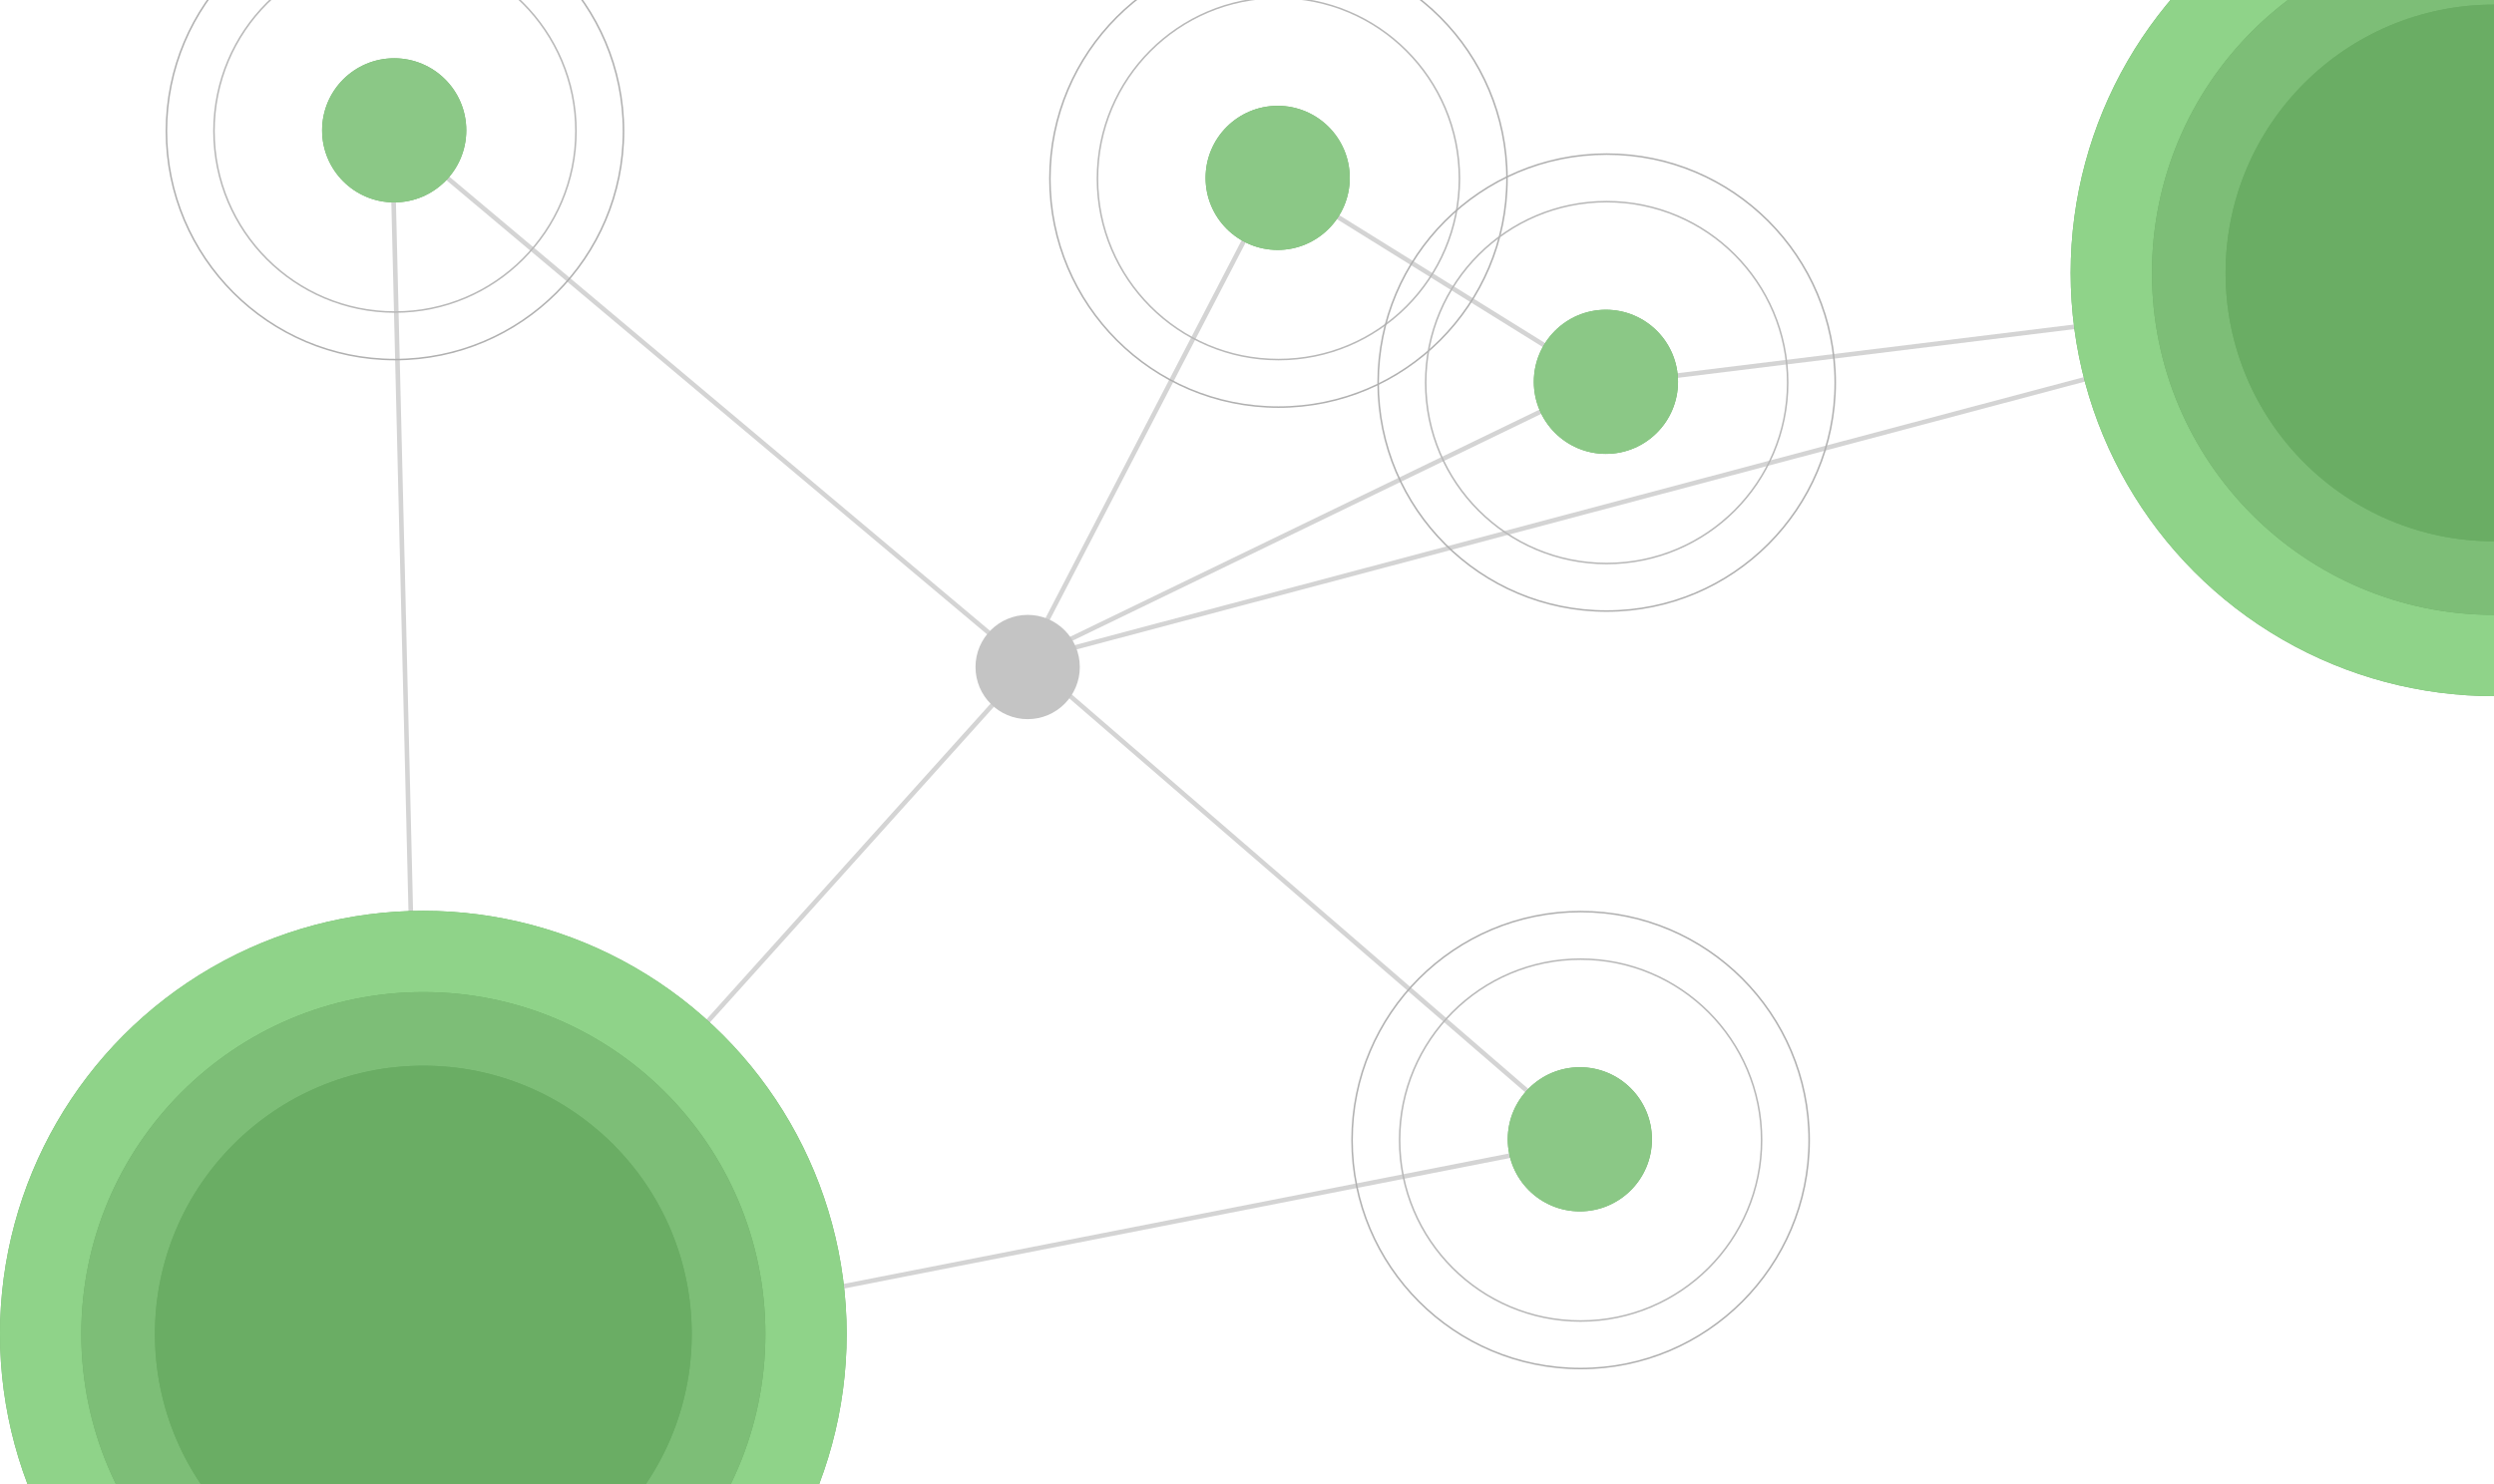<svg width="1626" height="968" viewBox="0 0 1626 968" fill="none" xmlns="http://www.w3.org/2000/svg">
<g clip-path="url(#clip0)">
<line x1="669.035" y1="433.148" x2="256.035" y2="86.148" stroke="#D4D4D4" stroke-width="3"/>
<line x1="274.5" y1="870.036" x2="255.5" y2="85.036" stroke="#D4D4D4" stroke-width="3"/>
<line x1="1031.29" y1="744.472" x2="266.289" y2="894.472" stroke="#D4D4D4" stroke-width="3"/>
<line x1="1626.18" y1="179.489" x2="1048.18" y2="250.489" stroke="#D4D4D4" stroke-width="3"/>
<line x1="669.346" y1="430.65" x2="1047.35" y2="247.65" stroke="#D4D4D4" stroke-width="3"/>
<line x1="1047.21" y1="250.274" x2="833.208" y2="117.274" stroke="#D4D4D4" stroke-width="3"/>
<line x1="668.669" y1="431.309" x2="832.669" y2="115.309" stroke="#D4D4D4" stroke-width="3"/>
<line x1="671.115" y1="433.003" x2="277.115" y2="871.003" stroke="#D4D4D4" stroke-width="3"/>
<line x1="670.981" y1="430.865" x2="1031.98" y2="742.865" stroke="#D4D4D4" stroke-width="3"/>
<line x1="669.615" y1="430.55" x2="1625.61" y2="176.55" stroke="#D4D4D4" stroke-width="3"/>
<circle cx="670" cy="435" r="34" fill="#C4C4C4"/>
<circle cx="276" cy="870" r="276" fill="#6AAD64"/>
<circle cx="276" cy="870" r="276" fill="#8FD389"/>
<circle cx="276" cy="870" r="223" fill="#6AAD64"/>
<circle cx="276" cy="870" r="223" fill="#7DBE77"/>
<circle cx="276" cy="870" r="175" fill="#6AAD64"/>
<circle cx="276" cy="870" r="175" fill="#6AAD64"/>
<circle cx="257.5" cy="85.5" r="149" stroke="#B0B0B0"/>
<circle cx="257.5" cy="85.5" r="118" stroke="#B8B8B8"/>
<circle cx="257" cy="85" r="47" fill="#6AAD64"/>
<circle cx="257" cy="85" r="47" fill="#8BC886"/>
<circle cx="1030.5" cy="743.5" r="149" stroke="#B0B0B0"/>
<circle cx="1030.5" cy="743.5" r="118" stroke="#B8B8B8"/>
<circle cx="1030" cy="743" r="47" fill="#6AAD64"/>
<circle cx="1030" cy="743" r="47" fill="#8BC886"/>
<circle cx="833.5" cy="116.5" r="149" stroke="#B0B0B0"/>
<circle cx="833.5" cy="116.5" r="118" stroke="#B8B8B8"/>
<circle cx="833" cy="116" r="47" fill="#6AAD64"/>
<circle cx="833" cy="116" r="47" fill="#8BC886"/>
<circle cx="1047.5" cy="249.5" r="149" stroke="#B0B0B0"/>
<circle cx="1047.5" cy="249.5" r="118" stroke="#B8B8B8"/>
<circle cx="1047" cy="249" r="47" fill="#6AAD64"/>
<circle cx="1047" cy="249" r="47" fill="#8BC886"/>
<circle cx="1626" cy="178" r="276" fill="#6AAD64"/>
<circle cx="1626" cy="178" r="276" fill="#8FD389"/>
<circle cx="1626" cy="178" r="223" fill="#6AAD64"/>
<circle cx="1626" cy="178" r="223" fill="#7DBE77"/>
<circle cx="1626" cy="178" r="175" fill="#6AAD64"/>
<circle cx="1626" cy="178" r="175" fill="#6AAD64"/>
</g>
<defs>
<clipPath id="clip0">
<rect width="1626" height="968" fill="white"/>
</clipPath>
</defs>
</svg>
